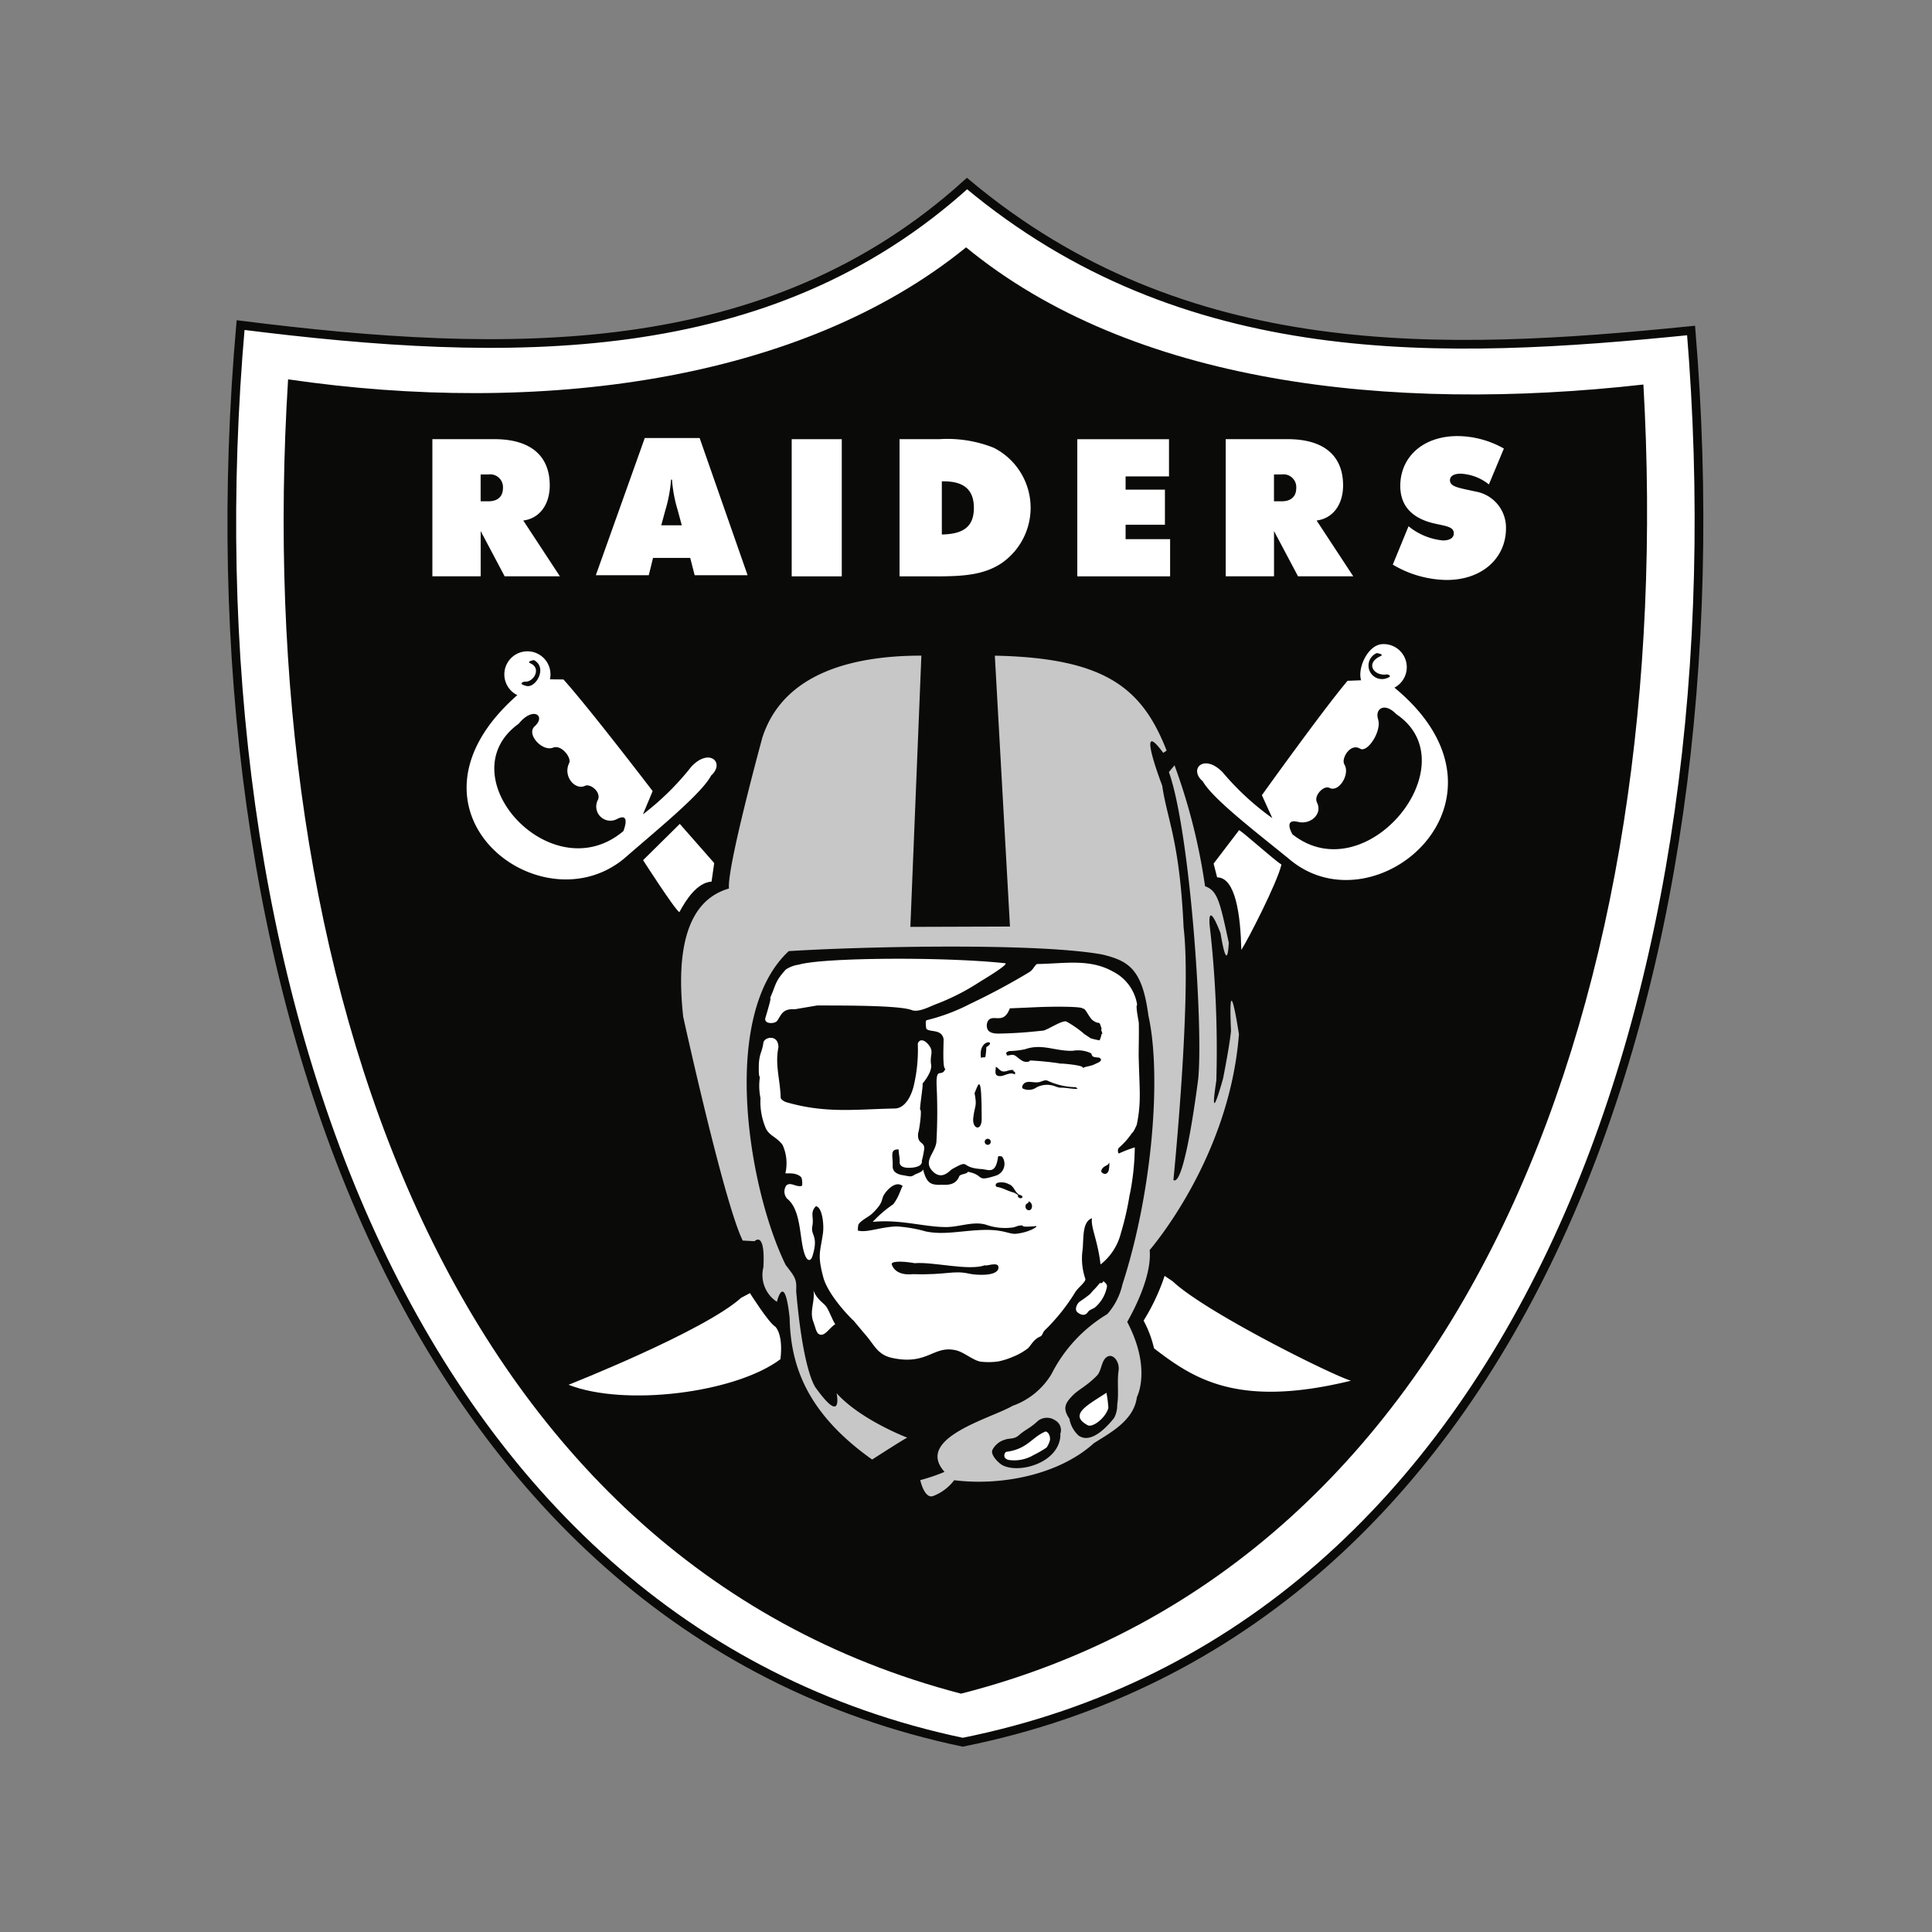<svg xmlns="http://www.w3.org/2000/svg" width="200" height="200" viewBox="0 0 200 200"><rect x="0" y="0" width="200" height="200" fill="#808080" stroke="none"/><defs><style>.a{fill:#231f20;}.b{fill:#fff;}.c,.f{fill:none;}.c{stroke:#0a0a09;stroke-miterlimit:10;stroke-width:0.9px;}.d{fill:#0a0a09;}.e{fill:#c8c7c7;}.f{mix-blend-mode:multiply;isolation:isolate;}</style></defs><g transform="translate(-1644.678 -1488.736)"><path class="a" d="M1746.9,1612.621c.073.04-.008.114.027.139a.121.121,0,0,0,.142-.012c-.068-.013-.005-.061-.025-.09-.038-.064-.1-.018-.144-.037"/><path class="b" d="M1744.783,1507.737c-20.621,18.689-47.545,18.13-75.2,14.653-5.964,67.738,17.237,134.6,74.756,146.7,58.07-11.641,81-78.372,75.4-146.141-25.74,2.595-52.415,3.648-74.963-15.216"/><path class="b" d="M1744.783,1507.737c-20.621,18.689-47.545,18.13-75.2,14.653-5.964,67.738,17.237,134.6,74.756,146.7,58.07-11.641,81-78.372,75.4-146.141-25.74,2.595-52.415,3.648-74.963-15.216"/><path class="c" d="M1744.783,1507.737c-20.621,18.689-47.545,18.13-75.2,14.653-5.964,67.738,17.237,134.6,74.756,146.7,58.07-11.641,81-78.372,75.4-146.141C1794.006,1525.548,1767.331,1526.6,1744.783,1507.737Z"/><path class="d" d="M1744.689,1514.34c-17.189,13.979-44.3,17.449-70.188,13.665-3.861,61.771,16.286,122.13,69.664,136.058,53.452-13.638,74.162-73.731,70.637-135.521-26.412,2.972-53-.13-70.113-14.2"/><path class="b" d="M1765.238,1620.814a21.523,21.523,0,0,1-2.175,4.632,11.472,11.472,0,0,1,1.079,2.868c4.151,3.2,8.73,6.2,20.384,3.354-2.077-.636-15.09-7.12-18.439-10.28l-.849-.574"/><path class="b" d="M1722.313,1622.6s1.946,3.086,2.63,3.477c0,0,.838.745.525,3.365-4.685,3.505-16.131,4.925-21.937,2.645,0,0,14.005-5.522,17.878-9.009l.9-.478"/><path class="b" d="M1758.6,1621.494c-.271.292-.505.6-.8.871a4.008,4.008,0,0,1-.328.376c-.326.246-.615.475-.967.7s-.614.851-.308,1.125c.262.236.769.489,1.1-.006.177-.266.557-.321.769-.51a3.725,3.725,0,0,0,1.2-2.085c.056-.292-.19-.43-.385-.634.049.232-.262.163-.282.338,0-.06.007-.115.01-.175"/><path class="b" d="M1728.892,1622.337c.334.928,1.115,1.325,1.349,1.7.369.593.542,1.219.9,1.786-.61.347-1.078,1.332-1.677,1.033-.3-.148-.394-.794-.575-1.248-.458-1.15.183-2.1,0-3.27.031,0-.028,0,0,0h0"/><path class="e" d="M1740.055,1556.607c-7.019,0-14.272,1.755-16.454,8.468,0,0-3.7,13.515-3.458,15.634-1.963.6-5.929,2.5-4.739,13.283,0,0,4.254,19.377,6.164,23.167l1.227.067s1.115-1.171.911,2.681a3.32,3.32,0,0,0,1.395,3.59s.791-3.248,1.318,1.65c.1,4.749,1.6,9.749,8.542,14.681,0,0,3.275-2.111,3.634-2.267,0,0-4.824-1.836-7.313-4.6,0,0,.7,3.375-2.085-.46,0,0-1.338-1.3-2.1-10.127.066-1.226-.1-1.412-1.088-2.694-3.832-7.806-6.873-25.816.322-32.484,7.58-.482,25.675-.886,32.464.352,2.777.67,4.142,1.563,4.769,6.341,1.352,6.044.453,18.125-2.69,27.8a6.9,6.9,0,0,1-1.568,3.081,15.259,15.259,0,0,0-5.773,6.2,7.686,7.686,0,0,1-4.04,3.3c-2.176,1.29-10.192,3.329-7.036,6.834a19.068,19.068,0,0,1-2.516.854s.425,1.956,1.32,1.651a4.927,4.927,0,0,0,2.194-1.642c4.715.6,10.746-.49,14.434-3.809,1.458-.978,4.163-2.258,4.479-4.794,0,0,1.56-2.9-1-7.783.968-1.708,2.545-4.963,2.324-7.436.093-.136,8.252-9.485,9.24-22.343,0,0-1.143-7.573-.82-.351,0,0-.1,1.262-.819,4.915,0,0-1.526,5.6-.7.234a113,113,0,0,0-.7-16.147s-.255-2.834,1.287,1.288c.208.759-.234-.936-.234-.936s.742,5.2.935,1.522c-.935-4.327-1.171-5.383-2.457-5.85a61.563,61.563,0,0,0-3.159-12.518l-.584.7c2.159,6.008,3.567,25.976,3.042,31.706,0,0-1.384,11.293-2.574,10.53,0,0,1.916-19.056,1.056-26.129-.405-8.984-1.7-11.16-2.215-14.7,0,0-2.846-7.414.106-3.393l.351-.234c-2.518-6.453-6.318-9.594-17.783-9.828l1.567,28.04-10.312.035,1.14-28.075"/><path class="b" d="M1727,1593.211c-.052,0,2.3-.39,2.265-.39,2.538.011,8.515-.028,9.807.482.663.26,1.825-.348,2.4-.577a23.615,23.615,0,0,0,4.695-2.39c.371-.222,3.045-1.832,2.559-1.885-6.2-.679-18.855-.6-21.353.145a3.278,3.278,0,0,0-1.35.505c-1.181,1.319-.932,1.424-1.753,3.248.534-1.187-.281,1.5-.353,1.738-.213.692.972.658,1.211.327.436-.6.52-1.294,1.87-1.2"/><path class="b" d="M1761.62,1612.411a30.062,30.062,0,0,1-.913,3.995,5.962,5.962,0,0,1-2.1,3.228c-.305-2.564-1.029-3.833-.89-4.793-.988.387-.854,1.856-.96,3.2a6.5,6.5,0,0,0,.278,3.089c.065.3-.745.888-1.037,1.353a20.23,20.23,0,0,1-3.179,3.98c-.186.175-.232.53-.427.615-.687.3-.866.742-1.269,1.209a6.708,6.708,0,0,1-1.653.932,7.994,7.994,0,0,1-1.382.44,6.841,6.841,0,0,1-1.783.046c-.762-.039-1.8-.976-2.62-1.175-2.386-.584-2.943,1.575-6.652.778-1.529-.33-1.837-1.353-2.794-2.434-.186-.211-1.1-1.318-1.241-1.473.387.414-2.543-2.342-3.1-4.465-.626-2.376-.3-2.566-.023-4.571.106-.753-.037-2.641-.733-2.763-.65.668-.181,1.125-.374,2.088-.186.939.68.978.014,3.077-.19.6-.517.453-.705.051-.694-1.493-.336-4.728-1.906-5.989a1.1,1.1,0,0,1-.079-1.393c.48-.362.957.211,1.579.066.109-.023.042-.78-.042-.878-.516-.6-1.656-.357-1.646-.44a4.6,4.6,0,0,0-.287-2.914c-.573-.82-1.411-.96-1.752-1.761a6.969,6.969,0,0,1-.54-3.1,6.229,6.229,0,0,1-.06-2.2c-.173.039-.106-1.406-.1-1.5.107-1.059.3-1,.457-2,.032-.612,1.546-.972,1.56.436-.372,1.855.18,3.316.23,5.19.005.225.374.441.624.512,4.083,1.171,7.141.721,11.2.64,1.087-.02,1.741-1.377,1.973-2.442a16.109,16.109,0,0,0,.4-4.285c.2-.515.678-.375,1.051.055.7.8.156,1.1.328,2.126.134.8-.894,1.973-.894,1.973.116.007-.348,2.707-.231,2.713.21.011-.156,2.423-.212,2.361-.157,1.31.747.829.61,1.789a10.768,10.768,0,0,1-.236,1.129c.13.886-1.847.7-1.531.712-.438-.023-.779-.216-.761-.569.026-.5-.111-.873-.106-1.321-.965-.053-.566.724-.619,1.722-.022.44.266.809,1.006.933.784.129.867.22,1.232-.021.19-.131.813-.268.909-.57.364,1.427.793,1.624,1.848,1.592.451-.014,1.485.165,1.892-.869.1-.259.8-.22.9-.477,1.826.358.708,1.1,2.923.392a1.275,1.275,0,0,0,.637-1.935c-.069-.092-.427-.085-.434-.036-.243,1.905-.99,1.343-1.7,1.3-2.351-.138-1.083-1.111-3.077.014-.236.133-.935,1.093-1.863.341-1.259-1.122.1-1.927.254-3.15a55.654,55.654,0,0,0,.032-5.622c-.123-2.4.489-.939.9-1.973-.343.085-.16-2.932-.19-3.086-.207-1.065-1.462-.652-1.789-1.058,0,0-.147-.84.045-.879a20.322,20.322,0,0,0,4.513-1.7,69.255,69.255,0,0,0,6.117-3.281c.429-.266.6-.833.836-.836,2.724-.032,5.352-.582,7.775.762a4.666,4.666,0,0,1,2.545,3.47c-.195.032.162,1.713.167,1.858.032,1.054-.023,2.98-.01,3.511.082,3.481.281,4.674-.194,7.02,0,.021-.365.859-.483.852a7.868,7.868,0,0,1-1.366,1.548c-.185.154-.1.668.025.579a13.484,13.484,0,0,1,1.613-.618,25.728,25.728,0,0,1-.52,4.893"/><path class="d" d="M1756.874,1595.732a11.189,11.189,0,0,0-1.781-1.237c-.392-.221-2.022.886-2.421.928-1.679.176-2.644.261-4.416.307-.434.009-1.061.016-1.322-.388a.971.971,0,0,1,.051-.97c.536-.686,1.586.483,2.231-1.255,0,.007,2-.083,2.616-.111,2.1-.1,5.187-.079,4.912.17.253-.228.657.907,1.079,1.2.789.545.564-.177.918.927-.243-.231.219.667-.023.437a2.514,2.514,0,0,1-.213.694,7.469,7.469,0,0,1-.955-.225c.06,0-.736-.478-.676-.476"/><path class="d" d="M1746.783,1597.135c1.224-.714-.917-.927-.54,1.178-.033-.2.4-.063.436-.158a6.068,6.068,0,0,0,.1-1.02"/><path class="d" d="M1745.565,1601.9c.277,1.42.024,1.23-.134,2.54-.141,1.187.872,1.461.872.134,0-5.008-.338-3.619-.738-2.674"/><path class="d" d="M1759.512,1609.075c-.117.275-.3.292-.529.442-.172.113-.365.364-.278.552a.51.51,0,0,0,.392.188c.15,0,.291-.184.341-.317a2.821,2.821,0,0,0,.074-.865"/><path class="d" d="M1746.91,1607.247a.309.309,0,0,0,.327-.291.311.311,0,1,0-.621-.033.308.308,0,0,0,.294.324"/><path class="d" d="M1757.983,1598.913c-.452.226-.848.177-1.28.42.675-.377-3.65-.616-2.016-.465a31.184,31.184,0,0,0-3.321-.35c0-.06-.229.178-.225.118-.6.141-.916-.323-1.366-.615-.315-.2-.594.011-.884-.029.061-.115-.1-.189-.06-.259a.585.585,0,0,1,.357-.194,8.272,8.272,0,0,0,1.624-.193c1.751-.608,3.117.225,4.912.169a3.118,3.118,0,0,1,1.87.242c.107.079.106.261.185.32.235.176.657.069.794.216.282.3-.277.463-.59.62"/><path class="d" d="M1756.263,1601.453c-.112-.024-.156-.173-.253-.173a7.155,7.155,0,0,1-2.876-.666c-.321-.138-.633.114-.968.157-.443.059-.909-.123-1.293.014-.279.1-.521.518-.284.651a1.438,1.438,0,0,0,1.42-.15,2.374,2.374,0,0,1,1.89-.1,2.16,2.16,0,0,0,.524.15c.627-.024,1.224.156,1.84.113"/><path class="d" d="M1749.765,1599.794c.021-.141-.243-.1-.164-.271-.427-.124-.821.26-1.229.092-.23-.092-.371-.335-.6-.453-.018.333-.141.793.147.919.58.254,1.213-.481,1.83-.112a1.325,1.325,0,0,1,.013-.175"/><path class="b" d="M1715.049,1574.025l-3.8,3.756s3.33,5.184,3.759,5.382c.682-1.283,1.832-3.065,3.329-3.163l.276-1.92-3.563-4.055"/><path class="b" d="M1700.986,1559.055l2.019.018c2.658,2.949,9.235,11.556,9.235,11.556l-1.006,2.407a27.888,27.888,0,0,0,5-4.921c1.864-2.011,3.537-.429,2.062.9-.977,1.882-5.658,5.677-8.7,8.331-8.67,7.8-25.061-4.657-11.337-16.676l2.72-1.614"/><path class="d" d="M1698.371,1563.661c1.5-1.853,2.855-.815,1.656.263-.905.816.8,2.651,1.9,2.209.881-.35,1.932,1.054,1.675,1.582-.682,1.4.625,2.853,1.634,2.37.555-.266,1.72.657,1.327,1.477a1.463,1.463,0,0,0,2.006,1.951c1.471-.746.638,1.261.638,1.261-7.448,6.287-18.328-5.706-10.84-11.113"/><path class="b" d="M1699.152,1560.933a2.388,2.388,0,1,0-2.261-2.511,2.387,2.387,0,0,0,2.261,2.511"/><path class="d" d="M1699.948,1557.067c1.452.78.2,2.909-.755,2.684-1.029-.242-.242-.453-.242-.453.96.14,1.832-1.4.628-1.9-.457-.19.369-.331.369-.331"/><path class="b" d="M1786.194,1559.133l-2.018.08c-2.563,3.034-8.867,11.839-8.867,11.839l1.079,2.376a27.943,27.943,0,0,1-5.156-4.762c-1.923-1.954-3.547-.319-2.032.962,1.038,1.853,5.833,5.5,8.955,8.055,8.907,7.526,24.933-6.207,10.84-17.791l-2.8-.759"/><path class="d" d="M1789.239,1562.676c-1.25-1.3-2.255-.558-1.9.524.4,1.214-1.111,3.517-1.865,3.038-1-.632-2,1.037-1.625,1.631.625.995-.576,2.958-1.557,2.423-.542-.3-1.653.787-1.281,1.515.62,1.217-.709,2.328-1.945,2.013-1.6-.41-.6,1.282-.6,1.282,7.64,6.05,18.427-7.258,10.773-12.426"/><path class="b" d="M1788.117,1560.184c-1.315.108-2.5-.1-2.612-1.412s.9-3.239,2.213-3.35a2.389,2.389,0,0,1,.4,4.762"/><path class="d" d="M1787.2,1556.344a1.4,1.4,0,0,0,.841,2.658c1.019-.273.225-.457.225-.457-1.34.236-2.314-1.14-.686-1.879.452-.207-.38-.322-.38-.322"/><path class="b" d="M1772.953,1574.669c.512.292,3.614,3.09,4.381,3.569-.451,1.909-3.486,7.812-4.154,8.831-.079-3.517-.573-7.5-2.505-7.51l-.364-1.426,2.642-3.464"/><path class="d" d="M1760.472,1630.635c.155-1.066-.775-2.061-1.431-1.221-.359.458-.388,1.3-.819,1.736-1.164,1.175-1.9,1.4-2.574,2.121-.736.781-.963,1.29-.267,2.335a3.1,3.1,0,0,0,.937,1.726c.935.7,2.273-.034,3.686-1.8a2.816,2.816,0,0,0,.329-1.4c.185-1.143-.03-2.328.139-3.494"/><path class="d" d="M1754.453,1637.276c-.092,2.913-4.344,4.079-6.051,3.108-.285-.161-1.189-.971-1-1.53a2.09,2.09,0,0,1,1.274-1.072c.52-.2.972-.025,1.473-.468.7-.616,1.176-.727,1.988-1.5a1.517,1.517,0,0,1,1.791-.035,1.146,1.146,0,0,1,.491,1.438c.065-.115,0,0,.037.06"/><path class="b" d="M1759.213,1632.917c-1.812,1.206-4.008,2.25-1.931,3.362.476.255,1.805-.687,2.135-1.784a12.444,12.444,0,0,0-.2-1.578"/><path class="b" d="M1753.011,1638.591a11.082,11.082,0,0,1-1.32.762,3.946,3.946,0,0,1-2.54.525c-.789-.148-.464-.826-.292-.849,2.222-.293,2.65-1.552,4.066-2.106.412.1.494.726.438.907a2.157,2.157,0,0,1-.352.761"/><path class="d" d="M1736.323,1612.225c-.557.707.008.818-1.341,2.124-.387.376-1.088.647-1.435,1.132a2.248,2.248,0,0,0-.063.636c.858.282,2.421-.4,4.068-.418a14.255,14.255,0,0,1,2.969.517c1.769.362,3.4-.025,5.529-.141,2.551-.14,3.04.468,3.846.377,1.577-.179,2.539-.96,1.859-.764.166-.049-1.314.144-1.2-.081-.438-.076-.709.163-1.08.2a5.878,5.878,0,0,1-2.646-.263c-1.33-.446-2.8.215-4.2.216-2.267.006-4.781-.825-7.608-.533a12.237,12.237,0,0,1,2.117-1.821c.752-.928.909-2.2,1.06-1.789-.046-.126-.747-.83-1.878.6"/><path class="d" d="M1739.368,1619.5c1.942-.161,5.581.824,7.283.209-.01.175,1.43-.45,1.392.249-.05.963-2.4.773-3.02.632-1.692-.383-2.3.152-5.8.046-.15,0-1.771.259-2.232-.994-.123-.333.9-.4,2.379-.142"/><path class="d" d="M1750.877,1613.433c-.181.452.281.741.526.5a.545.545,0,0,0-.25-.84c.044.228-.22.2-.276.339"/><path class="d" d="M1750.116,1612.5a2.366,2.366,0,0,0-.52-.319c-.6-.145-1.089-.478-1.709-.577-.153-.025-.221-.292.032-.415a1.592,1.592,0,0,1,1.2.137c.519.173.6.8,1.022,1.057.124.076.46.121.367.3s-.441.1-.48-.182c.03,0,.06,0,.088,0"/><path class="b" d="M1751.93,1615.084c.138,0,.248-.147.248-.331s-.11-.33-.248-.33-.248.148-.248.33.111.331.248.331"/><path class="b" d="M1790.489,1543.214a6.628,6.628,0,0,0,3.554,1.469c.735,0,1.132-.279,1.132-.734,0-.656-.715-.735-1.886-.994-2.424-.516-3.654-1.847-3.654-3.913,0-2.978,2.323-5.163,5.938-5.163a9.856,9.856,0,0,1,4.786,1.291l-1.55,3.714a5.081,5.081,0,0,0-2.918-1.113c-.716,0-1.113.258-1.113.676,0,.7.953.794,2.642,1.172a3.789,3.789,0,0,1,3.157,3.813c0,3.038-2.422,5.342-6.136,5.342a11.152,11.152,0,0,1-5.582-1.589l1.63-3.971"/><path class="b" d="M1694.433,1540.631h.8c.974,0,1.511-.5,1.511-1.369a1.327,1.327,0,0,0-1.511-1.411h-.8Zm-5-6.434h6.414c3.794,0,5.74,1.747,5.74,4.786,0,2.026-1.092,3.436-2.741,3.635l3.794,5.779h-5.72l-2.483-4.687v4.687h-5v-14.2"/><path class="b" d="M1715.257,1543.117l-.436-1.609a14.351,14.351,0,0,1-.577-3.118h-.1a14.5,14.5,0,0,1-.576,3.118l-.438,1.609Zm-3.833-9.037h5.68l4.964,14.2h-5.481l-.457-1.788h-3.851l-.439,1.788h-5.481l5.065-14.2"/><path class="b" d="M1726.634,1534.2h5.184v14.2h-5.184v-14.2"/><path class="b" d="M1745.494,1541.306c0-1.867-1.033-2.74-3.1-2.74h-.218v5.5C1744.442,1544.027,1745.494,1543.233,1745.494,1541.306Zm-7.694-7.109h4.131a12.982,12.982,0,0,1,5.62.893,6.966,6.966,0,0,1,.874,11.9c-1.848,1.272-4.033,1.411-6.872,1.411H1737.8v-14.2"/><path class="b" d="M1756.2,1534.2h9.493v3.854H1761.2v1.369h4.071v3.634H1761.2v1.49h4.608v3.853H1756.2v-14.2"/><path class="b" d="M1776.56,1540.631h.795c.974,0,1.51-.5,1.51-1.369a1.326,1.326,0,0,0-1.51-1.411h-.795Zm-5-6.434h6.414c3.794,0,5.74,1.747,5.74,4.786,0,2.026-1.092,3.436-2.741,3.635l3.794,5.779h-5.718l-2.485-4.687v4.687h-5v-14.2"/></g><rect class="f" width="200" height="200"/></svg>